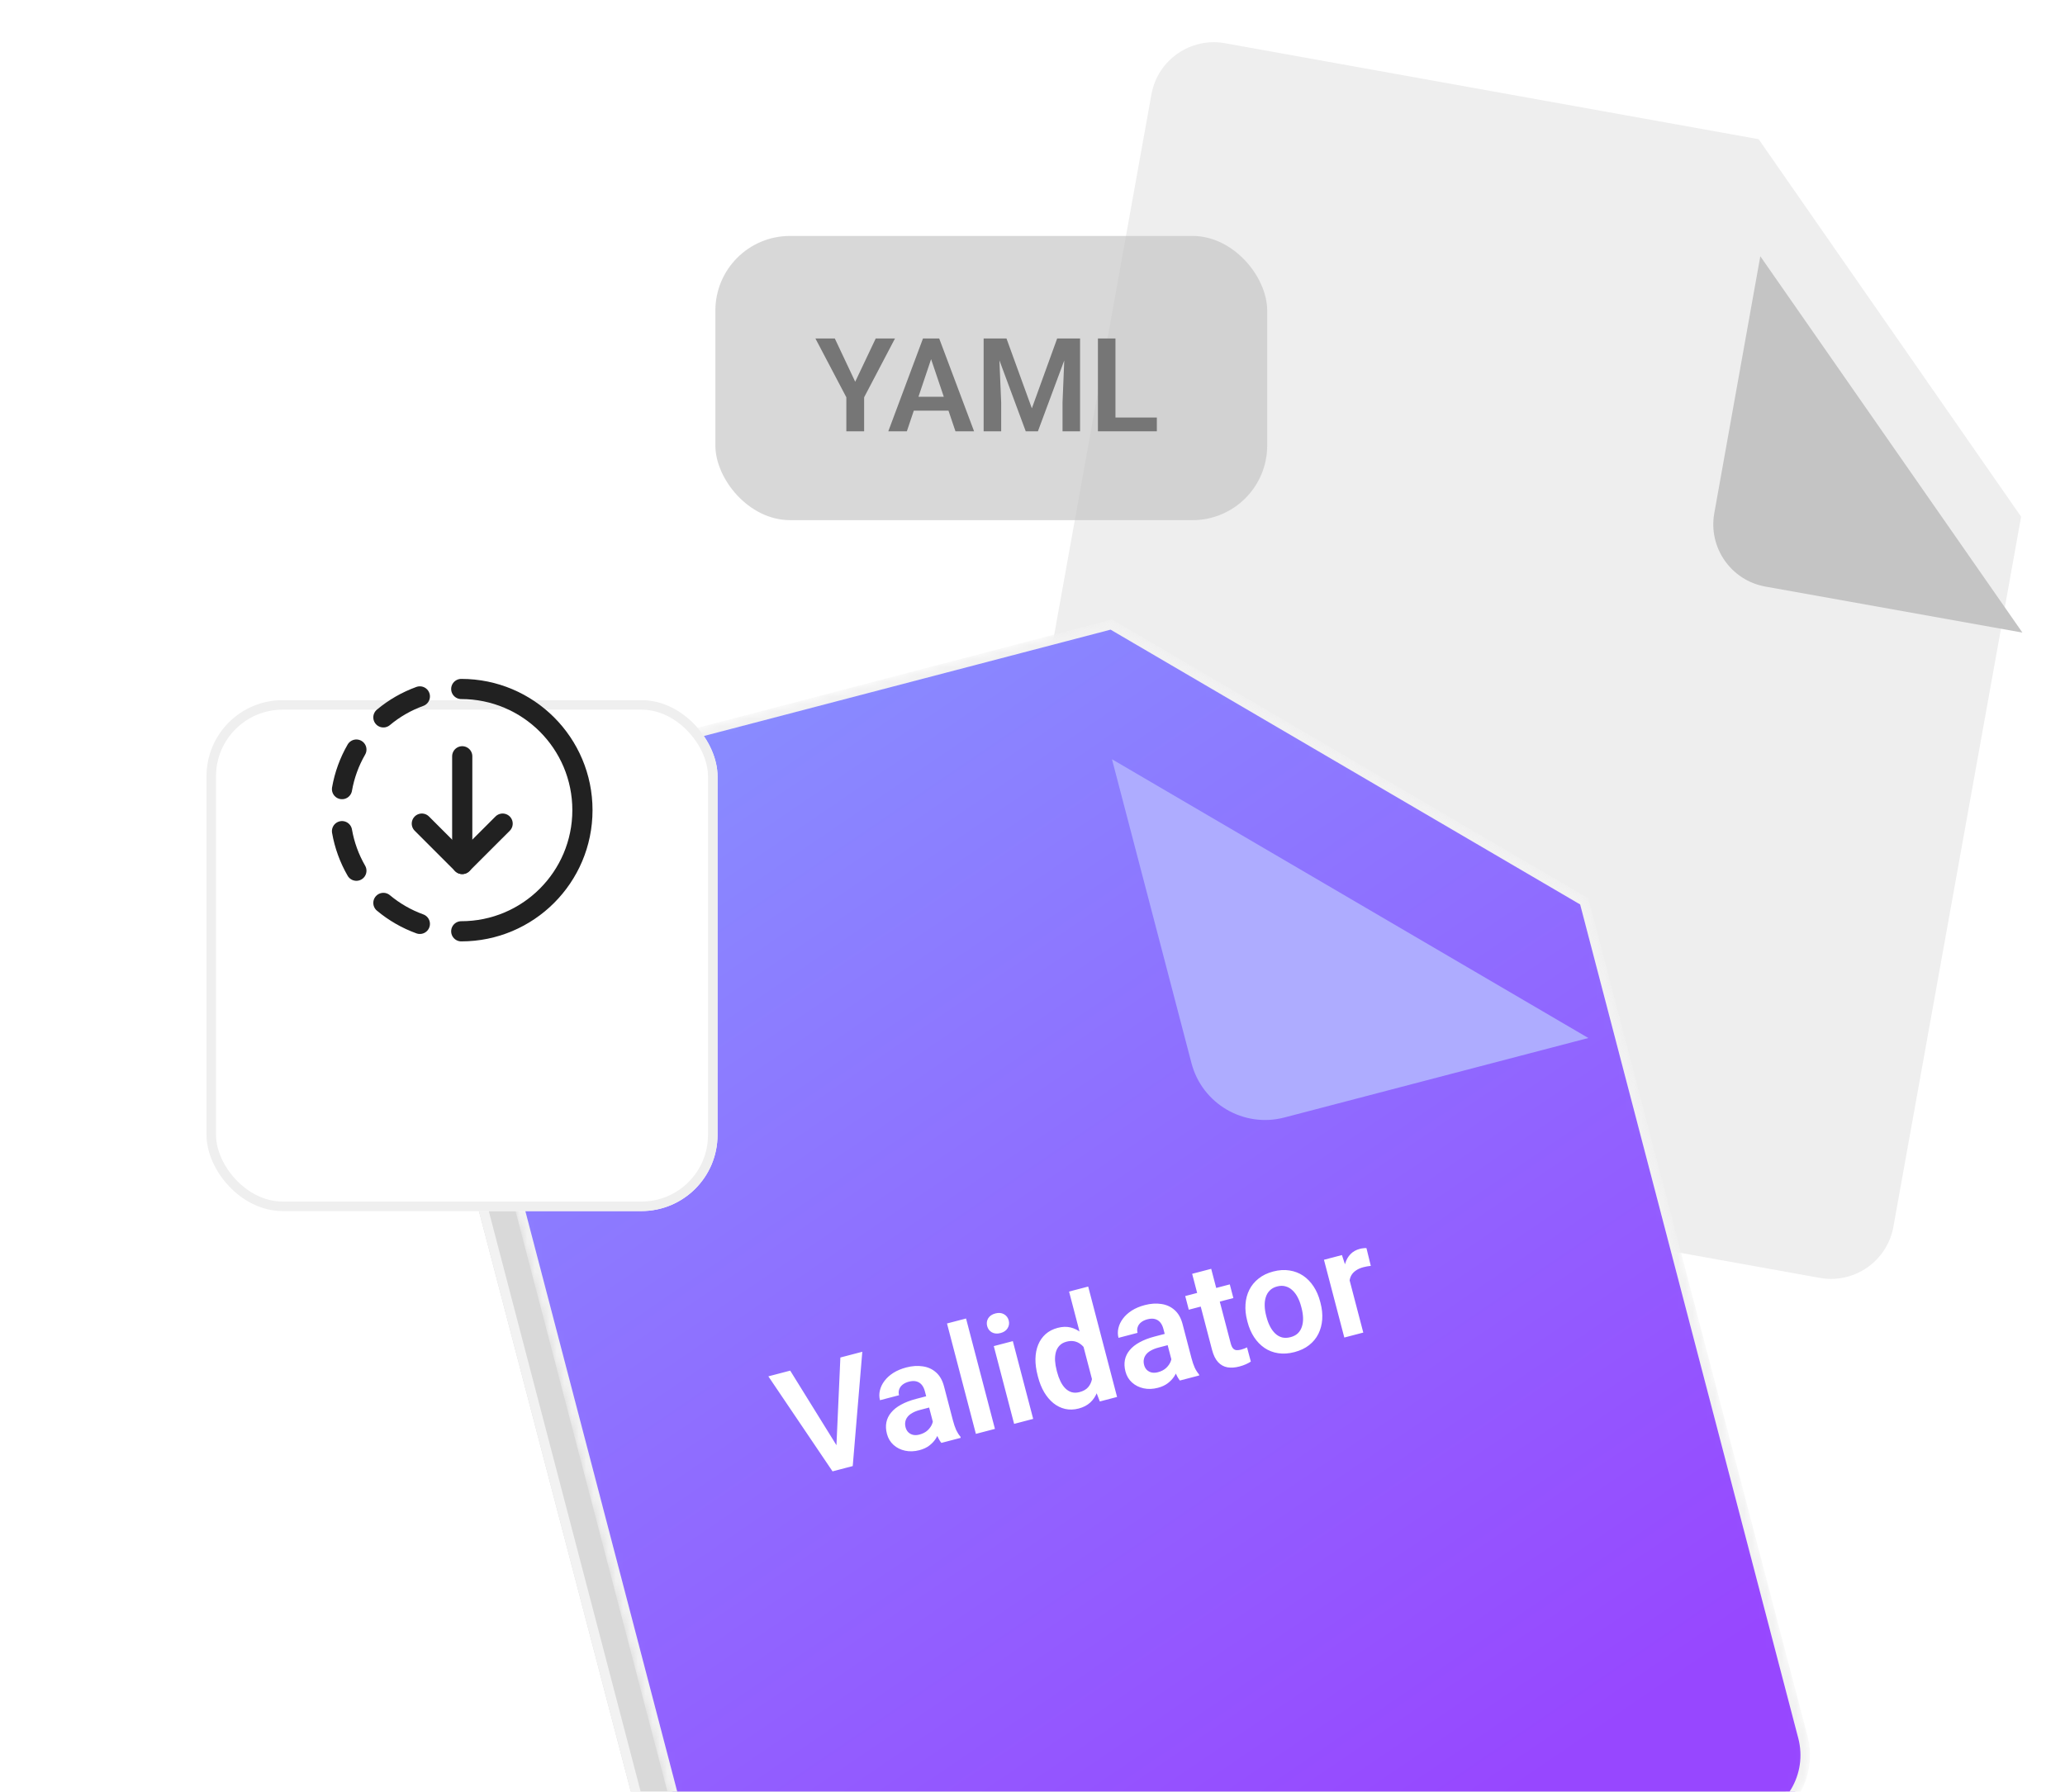 <svg width="280" height="243" viewBox="0 0 280 243" fill="none" xmlns="http://www.w3.org/2000/svg" xmlns:xlink="http://www.w3.org/1999/xlink">
<g clip-path="url(#clip0_1842_17112)">
<path d="M139.46 154.017L246.749 173.314C251.422 174.154 255.891 171.047 256.731 166.375L274.05 70.08L238.457 18.876L166.107 5.863C161.434 5.023 156.965 8.13 156.125 12.802L132.522 144.035C131.681 148.707 134.788 153.176 139.46 154.017Z" fill="#D9D9D9" fill-opacity="0.45"/>
<g filter="url(#filter0_d_1842_17112)">
<path d="M274.226 70.04L239.375 63.8C234.714 62.966 231.612 58.511 232.446 53.85L238.686 18.999L256.456 44.52L274.226 70.04Z" fill="#C4C4C4"/>
</g>
<g filter="url(#filter1_d_1842_17112)">
<path d="M111.135 281.13L237.713 248.023C243.226 246.582 246.526 240.944 245.084 235.431L215.37 121.823L150.777 84.014L65.418 106.34C59.905 107.781 56.605 113.419 58.047 118.932L98.542 273.759C99.984 279.272 105.622 282.572 111.135 281.13Z" fill="#D9D9D9"/>
<path d="M237.55 247.4L110.971 280.506C105.803 281.858 100.518 278.764 99.166 273.596L58.671 118.769C57.319 113.6 60.413 108.315 65.581 106.963L150.682 84.705L214.814 122.245L244.46 235.594C245.812 240.763 242.718 246.048 237.55 247.4Z" stroke="#F2F2F2" stroke-width="1.29"/>
</g>
<mask id="mask0_1842_17112" style="mask-type:alpha" maskUnits="userSpaceOnUse" x="57" y="84" width="189" height="198">
<path d="M237.55 247.4L110.971 280.506C105.803 281.858 100.518 278.764 99.166 273.596L58.671 118.769C57.319 113.6 60.413 108.315 65.581 106.963L150.682 84.705L214.814 122.245L244.46 235.594C245.812 240.763 242.718 246.048 237.55 247.4Z" fill="#D9D9D9" stroke="#F2F2F2" stroke-width="1.29"/>
</mask>
<g mask="url(#mask0_1842_17112)">
<rect x="55.437" y="108.95" width="151.471" height="180.67" transform="rotate(-14.657 55.437 108.95)" fill="url(#pattern0_1842_17112)"/>
<path d="M237.55 247.4L110.971 280.506C105.803 281.858 100.518 278.764 99.166 273.596L58.671 118.769C57.319 113.6 60.413 108.315 65.581 106.963L150.682 84.705L214.814 122.245L244.46 235.594C245.812 240.763 242.718 246.048 237.55 247.4Z" fill="url(#paint0_linear_1842_17112)" style="mix-blend-mode:hue"/>
<path d="M237.55 247.4L110.971 280.506C105.803 281.858 100.518 278.764 99.166 273.596L58.671 118.769C57.319 113.6 60.413 108.315 65.581 106.963L150.682 84.705L214.814 122.245L244.46 235.594C245.812 240.763 242.718 246.048 237.55 247.4Z" stroke="#F2F2F2" stroke-width="1.29"/>
</g>
<rect x="97" y="32" width="74.823" height="38.545" rx="10.12" fill="#C4C4C4" fill-opacity="0.65"/>
<path d="M113.193 45.903L115.96 51.774L118.744 45.903L121.356 45.903L117.17 53.884L117.17 58.493L114.758 58.493L114.758 53.884L110.564 45.903L113.193 45.903ZM126.553 47.814L122.964 58.493L120.448 58.493L125.152 45.903L126.76 45.903L126.553 47.814ZM129.553 58.493L125.947 47.814L125.731 45.903L127.348 45.903L132.078 58.493L129.553 58.493ZM129.389 53.815L129.389 55.691L122.635 55.691L122.635 53.815L129.389 53.815ZM134.413 45.903L136.471 45.903L139.913 55.38L143.346 45.903L145.412 45.903L140.734 58.493L139.083 58.493L134.413 45.903ZM133.375 45.903L135.39 45.903L135.753 54.611L135.753 58.493L133.375 58.493L133.375 45.903ZM144.427 45.903L146.45 45.903L146.45 58.493L144.072 58.493L144.072 54.611L144.427 45.903ZM156.861 56.625L156.861 58.493L150.532 58.493L150.532 56.625L156.861 56.625ZM151.249 45.903L151.249 58.493L148.871 58.493L148.871 45.903L151.249 45.903Z" fill="#767676"/>
<g filter="url(#filter2_d_1842_17112)">
<path d="M215.369 121.822L174.149 132.603C168.637 134.045 162.999 130.745 161.557 125.232L150.776 84.013L183.073 102.917L215.369 121.822Z" fill="#AEACFF"/>
</g>
<g filter="url(#filter3_d_1842_17112)">
<rect x="28" y="76" width="69.292" height="69.292" rx="10.317" fill="white"/>
<rect x="28.645" y="76.645" width="68.002" height="68.002" rx="9.672" stroke="#EFEFEF" stroke-width="1.29"/>
</g>
<path d="M62.676 117.178V102.572" stroke="#212121" stroke-width="2.737" stroke-linecap="round" stroke-linejoin="round"/>
<path d="M68.153 111.703L62.675 117.18L57.198 111.703" stroke="#212121" stroke-width="2.737" stroke-linecap="round" stroke-linejoin="round"/>
<path d="M62.543 93.444C71.618 93.444 78.974 100.801 78.974 109.876C78.974 118.951 71.618 126.307 62.543 126.307" stroke="#212121" stroke-width="2.737" stroke-linecap="round" stroke-linejoin="round"/>
<path d="M56.929 125.301C55.128 124.649 53.455 123.686 51.985 122.458" stroke="#212121" stroke-width="2.737" stroke-linecap="round" stroke-linejoin="round"/>
<path d="M51.985 97.294C53.454 96.064 55.128 95.102 56.929 94.451" stroke="#212121" stroke-width="2.737" stroke-linecap="round" stroke-linejoin="round"/>
<path d="M46.375 107.024C46.705 105.136 47.364 103.32 48.323 101.66" stroke="#212121" stroke-width="2.737" stroke-linecap="round" stroke-linejoin="round"/>
<path d="M46.375 112.726C46.705 114.615 47.364 116.431 48.323 118.091" stroke="#212121" stroke-width="2.737" stroke-linecap="round" stroke-linejoin="round"/>
<path d="M113.397 196.451L113.95 184.111L116.923 183.333L115.625 198.836L113.646 199.354L113.397 196.451ZM107.147 185.891L113.651 196.385L114.884 199.03L112.886 199.553L104.183 186.666L107.147 185.891ZM126.677 193.55L125.405 188.686C125.312 188.329 125.169 188.036 124.978 187.809C124.786 187.581 124.545 187.429 124.254 187.352C123.964 187.275 123.623 187.288 123.233 187.39C122.889 187.48 122.602 187.618 122.373 187.803C122.15 187.986 121.998 188.203 121.918 188.453C121.836 188.696 121.83 188.955 121.902 189.228L119.319 189.903C119.205 189.468 119.201 189.028 119.307 188.584C119.411 188.133 119.615 187.705 119.919 187.299C120.227 186.885 120.628 186.52 121.121 186.203C121.621 185.885 122.209 185.638 122.885 185.461C123.684 185.252 124.431 185.202 125.127 185.312C125.827 185.413 126.426 185.687 126.924 186.133C127.429 186.577 127.789 187.209 128.003 188.028L129.207 192.628C129.344 193.155 129.495 193.598 129.658 193.958C129.827 194.31 130.015 194.604 130.223 194.841L130.266 195.007L127.644 195.693C127.451 195.459 127.268 195.145 127.096 194.753C126.922 194.354 126.783 193.953 126.677 193.55ZM125.944 189.274L126.364 190.799L124.736 191.225C124.333 191.331 123.99 191.465 123.707 191.63C123.422 191.788 123.202 191.97 123.048 192.177C122.892 192.378 122.794 192.598 122.752 192.838C122.709 193.071 122.722 193.321 122.792 193.587C122.86 193.847 122.98 194.066 123.151 194.243C123.329 194.419 123.548 194.539 123.808 194.603C124.072 194.659 124.36 194.646 124.672 194.564C125.127 194.445 125.5 194.251 125.79 193.98C126.079 193.703 126.282 193.407 126.401 193.091C126.52 192.776 126.554 192.496 126.504 192.252L127.536 193.169C127.515 193.46 127.452 193.778 127.348 194.125C127.245 194.471 127.084 194.812 126.866 195.146C126.648 195.481 126.36 195.786 126.001 196.06C125.642 196.334 125.196 196.541 124.663 196.681C123.981 196.859 123.335 196.882 122.724 196.75C122.113 196.619 121.59 196.356 121.154 195.964C120.718 195.571 120.421 195.072 120.263 194.468C120.116 193.909 120.091 193.388 120.187 192.905C120.283 192.421 120.497 191.98 120.83 191.58C121.161 191.174 121.609 190.818 122.175 190.51C122.745 190.194 123.423 189.934 124.209 189.728L125.944 189.274ZM130.99 178.821L134.906 193.793L132.323 194.469L128.407 179.497L130.99 178.821ZM137.333 181.89L140.092 192.437L137.508 193.113L134.75 182.566L137.333 181.89ZM133.853 179.853C133.753 179.47 133.799 179.117 133.993 178.796C134.193 178.473 134.517 178.253 134.966 178.135C135.414 178.018 135.802 178.052 136.128 178.238C136.46 178.421 136.677 178.705 136.777 179.088C136.876 179.465 136.825 179.815 136.625 180.138C136.431 180.46 136.11 180.679 135.662 180.796C135.213 180.914 134.823 180.88 134.49 180.697C134.164 180.511 133.952 180.23 133.853 179.853ZM148.288 187.898L144.958 175.168L147.551 174.49L151.467 189.462L149.128 190.074L148.288 187.898ZM140.753 186.765L140.7 186.56C140.489 185.755 140.389 185 140.399 184.296C140.414 183.584 140.539 182.944 140.772 182.376C141.005 181.808 141.341 181.328 141.78 180.935C142.226 180.541 142.773 180.259 143.423 180.089C144.053 179.924 144.636 179.907 145.17 180.038C145.71 180.168 146.208 180.423 146.661 180.804C147.122 181.184 147.537 181.669 147.906 182.259C148.274 182.844 148.604 183.507 148.896 184.25L149.041 184.806C149.146 185.577 149.179 186.301 149.14 186.977C149.102 187.654 148.975 188.27 148.76 188.826C148.549 189.375 148.24 189.837 147.831 190.215C147.423 190.592 146.901 190.864 146.264 191.031C145.621 191.199 145.007 191.217 144.424 191.085C143.848 190.951 143.318 190.691 142.835 190.303C142.358 189.914 141.941 189.419 141.582 188.819C141.23 188.216 140.954 187.532 140.753 186.765ZM143.283 185.885L143.337 186.09C143.456 186.544 143.606 186.96 143.788 187.336C143.969 187.712 144.188 188.03 144.443 188.289C144.697 188.542 144.982 188.718 145.299 188.815C145.623 188.911 145.983 188.907 146.379 188.803C146.886 188.671 147.273 188.452 147.54 188.146C147.812 187.832 147.988 187.456 148.068 187.018C148.146 186.574 148.147 186.098 148.07 185.591L147.669 184.061C147.541 183.678 147.379 183.335 147.182 183.032C146.991 182.728 146.767 182.481 146.509 182.292C146.258 182.101 145.974 181.973 145.659 181.91C145.344 181.847 144.995 181.865 144.611 181.965C144.215 182.069 143.9 182.245 143.667 182.494C143.431 182.736 143.266 183.032 143.17 183.384C143.075 183.735 143.037 184.123 143.058 184.548C143.086 184.971 143.161 185.417 143.283 185.885ZM159.02 185.091L157.748 180.227C157.654 179.87 157.512 179.577 157.32 179.349C157.129 179.122 156.888 178.97 156.597 178.893C156.306 178.816 155.966 178.829 155.576 178.931C155.231 179.021 154.944 179.159 154.715 179.344C154.492 179.527 154.341 179.743 154.26 179.994C154.178 180.237 154.173 180.496 154.244 180.768L151.661 181.444C151.547 181.009 151.543 180.569 151.649 180.125C151.753 179.674 151.957 179.246 152.261 178.84C152.569 178.426 152.97 178.061 153.464 177.744C153.964 177.426 154.551 177.178 155.227 177.002C156.027 176.793 156.774 176.743 157.469 176.853C158.169 176.954 158.768 177.228 159.267 177.674C159.772 178.118 160.131 178.75 160.346 179.568L161.549 184.169C161.687 184.696 161.837 185.139 162.001 185.499C162.169 185.85 162.357 186.145 162.565 186.382L162.608 186.548L159.986 187.234C159.793 186.999 159.611 186.686 159.439 186.294C159.265 185.895 159.125 185.494 159.02 185.091ZM158.287 180.815L158.706 182.34L157.079 182.766C156.676 182.871 156.333 183.006 156.049 183.171C155.764 183.329 155.545 183.511 155.391 183.718C155.235 183.918 155.136 184.139 155.095 184.378C155.052 184.612 155.065 184.862 155.135 185.128C155.203 185.388 155.322 185.607 155.494 185.784C155.671 185.96 155.89 186.08 156.15 186.144C156.415 186.199 156.703 186.187 157.015 186.105C157.47 185.986 157.842 185.791 158.132 185.521C158.421 185.244 158.625 184.948 158.744 184.632C158.862 184.316 158.897 184.037 158.847 183.793L159.878 184.71C159.857 185.001 159.795 185.319 159.691 185.665C159.587 186.012 159.426 186.353 159.208 186.687C158.99 187.022 158.702 187.327 158.343 187.601C157.984 187.875 157.539 188.082 157.006 188.221C156.324 188.4 155.677 188.423 155.066 188.291C154.455 188.159 153.932 187.897 153.496 187.504C153.06 187.112 152.763 186.613 152.605 186.009C152.459 185.45 152.434 184.929 152.529 184.445C152.625 183.962 152.84 183.521 153.172 183.121C153.504 182.715 153.952 182.358 154.517 182.051C155.087 181.735 155.765 181.475 156.552 181.269L158.287 180.815ZM166.751 174.196L167.236 176.048L161.192 177.629L160.708 175.777L166.751 174.196ZM161.648 172.761L164.231 172.085L166.872 182.183C166.954 182.495 167.059 182.725 167.187 182.872C167.316 183.018 167.472 183.099 167.657 183.113C167.841 183.128 168.05 183.104 168.284 183.043C168.453 182.999 168.606 182.948 168.744 182.891C168.882 182.834 168.997 182.783 169.09 182.738L169.604 184.666C169.408 184.794 169.18 184.916 168.919 185.033C168.664 185.148 168.368 185.25 168.03 185.338C167.452 185.489 166.92 185.524 166.433 185.443C165.945 185.356 165.523 185.122 165.167 184.743C164.809 184.358 164.534 183.798 164.342 183.064L161.648 172.761ZM169.162 179.314L169.109 179.109C168.907 178.336 168.831 177.595 168.882 176.888C168.931 176.174 169.104 175.521 169.401 174.93C169.697 174.338 170.116 173.829 170.658 173.403C171.197 172.971 171.857 172.652 172.636 172.448C173.429 172.241 174.167 172.194 174.849 172.307C175.536 172.412 176.154 172.65 176.702 173.02C177.25 173.39 177.72 173.875 178.113 174.473C178.504 175.066 178.8 175.748 179.003 176.522L179.056 176.726C179.257 177.493 179.332 178.234 179.283 178.948C179.232 179.655 179.059 180.308 178.764 180.906C178.468 181.497 178.049 182.006 177.508 182.432C176.966 182.858 176.303 183.174 175.516 183.38C174.737 183.584 174.003 183.633 173.316 183.528C172.629 183.423 172.012 183.186 171.463 182.815C170.914 182.439 170.443 181.954 170.052 181.362C169.66 180.763 169.363 180.081 169.162 179.314ZM171.682 178.436L171.736 178.641C171.857 179.102 172.015 179.523 172.211 179.902C172.408 180.281 172.64 180.598 172.908 180.854C173.177 181.111 173.483 181.287 173.828 181.385C174.178 181.474 174.564 181.463 174.986 181.352C175.402 181.244 175.737 181.066 175.992 180.819C176.245 180.565 176.426 180.261 176.535 179.906C176.65 179.55 176.7 179.158 176.686 178.731C176.671 178.305 176.604 177.861 176.483 177.399L176.429 177.195C176.31 176.74 176.154 176.326 175.959 175.953C175.763 175.574 175.527 175.257 175.252 175.003C174.982 174.74 174.671 174.561 174.32 174.466C173.974 174.362 173.589 174.365 173.167 174.476C172.751 174.585 172.417 174.769 172.166 175.029C171.913 175.283 171.733 175.59 171.626 175.951C171.517 176.306 171.47 176.697 171.485 177.124C171.497 177.544 171.563 177.981 171.682 178.436ZM182.657 172.337L184.852 180.73L182.279 181.403L179.52 170.856L181.957 170.219L182.657 172.337ZM185.283 169.276L185.871 171.684C185.721 171.696 185.554 171.718 185.368 171.753C185.19 171.786 185.022 171.823 184.866 171.864C184.47 171.967 184.137 172.113 183.867 172.302C183.595 172.484 183.385 172.702 183.236 172.957C183.094 173.209 183.009 173.495 182.981 173.815C182.952 174.128 182.978 174.468 183.061 174.835L182.487 174.912C182.312 174.243 182.218 173.605 182.205 172.997C182.192 172.39 182.259 171.837 182.407 171.34C182.555 170.844 182.793 170.427 183.122 170.091C183.455 169.747 183.879 169.508 184.392 169.374C184.535 169.336 184.691 169.309 184.86 169.293C185.034 169.268 185.175 169.263 185.283 169.276Z" fill="white"/>
</g>
<defs>
<filter id="filter0_d_1842_17112" x="200.803" y="3.245" width="104.93" height="114.056" filterUnits="userSpaceOnUse" color-interpolation-filters="sRGB">
<feFlood flood-opacity="0" result="BackgroundImageFix"/>
<feColorMatrix in="SourceAlpha" type="matrix" values="0 0 0 0 0 0 0 0 0 0 0 0 0 0 0 0 0 0 127 0" result="hardAlpha"/>
<feOffset dy="15.754"/>
<feGaussianBlur stdDeviation="15.754"/>
<feColorMatrix type="matrix" values="0 0 0 0 0.063 0 0 0 0 0.093 0 0 0 0 0.157 0 0 0 0.18 0"/>
<feBlend mode="normal" in2="BackgroundImageFix" result="effect1_dropShadow_1842_17112"/>
<feBlend mode="normal" in="SourceGraphic" in2="effect1_dropShadow_1842_17112" result="shape"/>
</filter>
<filter id="filter1_d_1842_17112" x="19.793" y="65.056" width="263.545" height="273.287" filterUnits="userSpaceOnUse" color-interpolation-filters="sRGB">
<feFlood flood-opacity="0" result="BackgroundImageFix"/>
<feColorMatrix in="SourceAlpha" type="matrix" values="0 0 0 0 0 0 0 0 0 0 0 0 0 0 0 0 0 0 127 0" result="hardAlpha"/>
<feOffset dy="18.958"/>
<feGaussianBlur stdDeviation="18.958"/>
<feColorMatrix type="matrix" values="0 0 0 0 0.063 0 0 0 0 0.093 0 0 0 0 0.157 0 0 0 0.18 0"/>
<feBlend mode="normal" in2="BackgroundImageFix" result="effect1_dropShadow_1842_17112"/>
<feBlend mode="normal" in="SourceGraphic" in2="effect1_dropShadow_1842_17112" result="shape"/>
</filter>
<pattern id="pattern0_1842_17112" patternContentUnits="objectBoundingBox" width="1" height="1">
<use xlink:href="#image0_1842_17112" transform="matrix(0.001 0 0 0.001 -1.214 -1.214)"/>
</pattern>
<filter id="filter2_d_1842_17112" x="112.86" y="65.055" width="140.425" height="124.761" filterUnits="userSpaceOnUse" color-interpolation-filters="sRGB">
<feFlood flood-opacity="0" result="BackgroundImageFix"/>
<feColorMatrix in="SourceAlpha" type="matrix" values="0 0 0 0 0 0 0 0 0 0 0 0 0 0 0 0 0 0 127 0" result="hardAlpha"/>
<feOffset dy="18.958"/>
<feGaussianBlur stdDeviation="18.958"/>
<feColorMatrix type="matrix" values="0 0 0 0 0.063 0 0 0 0 0.093 0 0 0 0 0.157 0 0 0 0.18 0"/>
<feBlend mode="normal" in2="BackgroundImageFix" result="effect1_dropShadow_1842_17112"/>
<feBlend mode="normal" in="SourceGraphic" in2="effect1_dropShadow_1842_17112" result="shape"/>
</filter>
<filter id="filter3_d_1842_17112" x="-0.437" y="66.521" width="126.166" height="126.166" filterUnits="userSpaceOnUse" color-interpolation-filters="sRGB">
<feFlood flood-opacity="0" result="BackgroundImageFix"/>
<feColorMatrix in="SourceAlpha" type="matrix" values="0 0 0 0 0 0 0 0 0 0 0 0 0 0 0 0 0 0 127 0" result="hardAlpha"/>
<feMorphology radius="9.479" operator="erode" in="SourceAlpha" result="effect1_dropShadow_1842_17112"/>
<feOffset dy="18.958"/>
<feGaussianBlur stdDeviation="18.958"/>
<feColorMatrix type="matrix" values="0 0 0 0 0.063 0 0 0 0 0.093 0 0 0 0 0.157 0 0 0 0.18 0"/>
<feBlend mode="normal" in2="BackgroundImageFix" result="effect1_dropShadow_1842_17112"/>
<feBlend mode="normal" in="SourceGraphic" in2="effect1_dropShadow_1842_17112" result="shape"/>
</filter>
<linearGradient id="paint0_linear_1842_17112" x1="61.073" y1="98.044" x2="174.424" y2="264.577" gradientUnits="userSpaceOnUse">
<stop stop-color="#8793FF"/>
<stop offset="1" stop-color="#9747FF"/>
</linearGradient>
<clipPath id="clip0_1842_17112">
<rect width="280" height="243" fill="white"/>
</clipPath>valida
</defs>
</svg>
